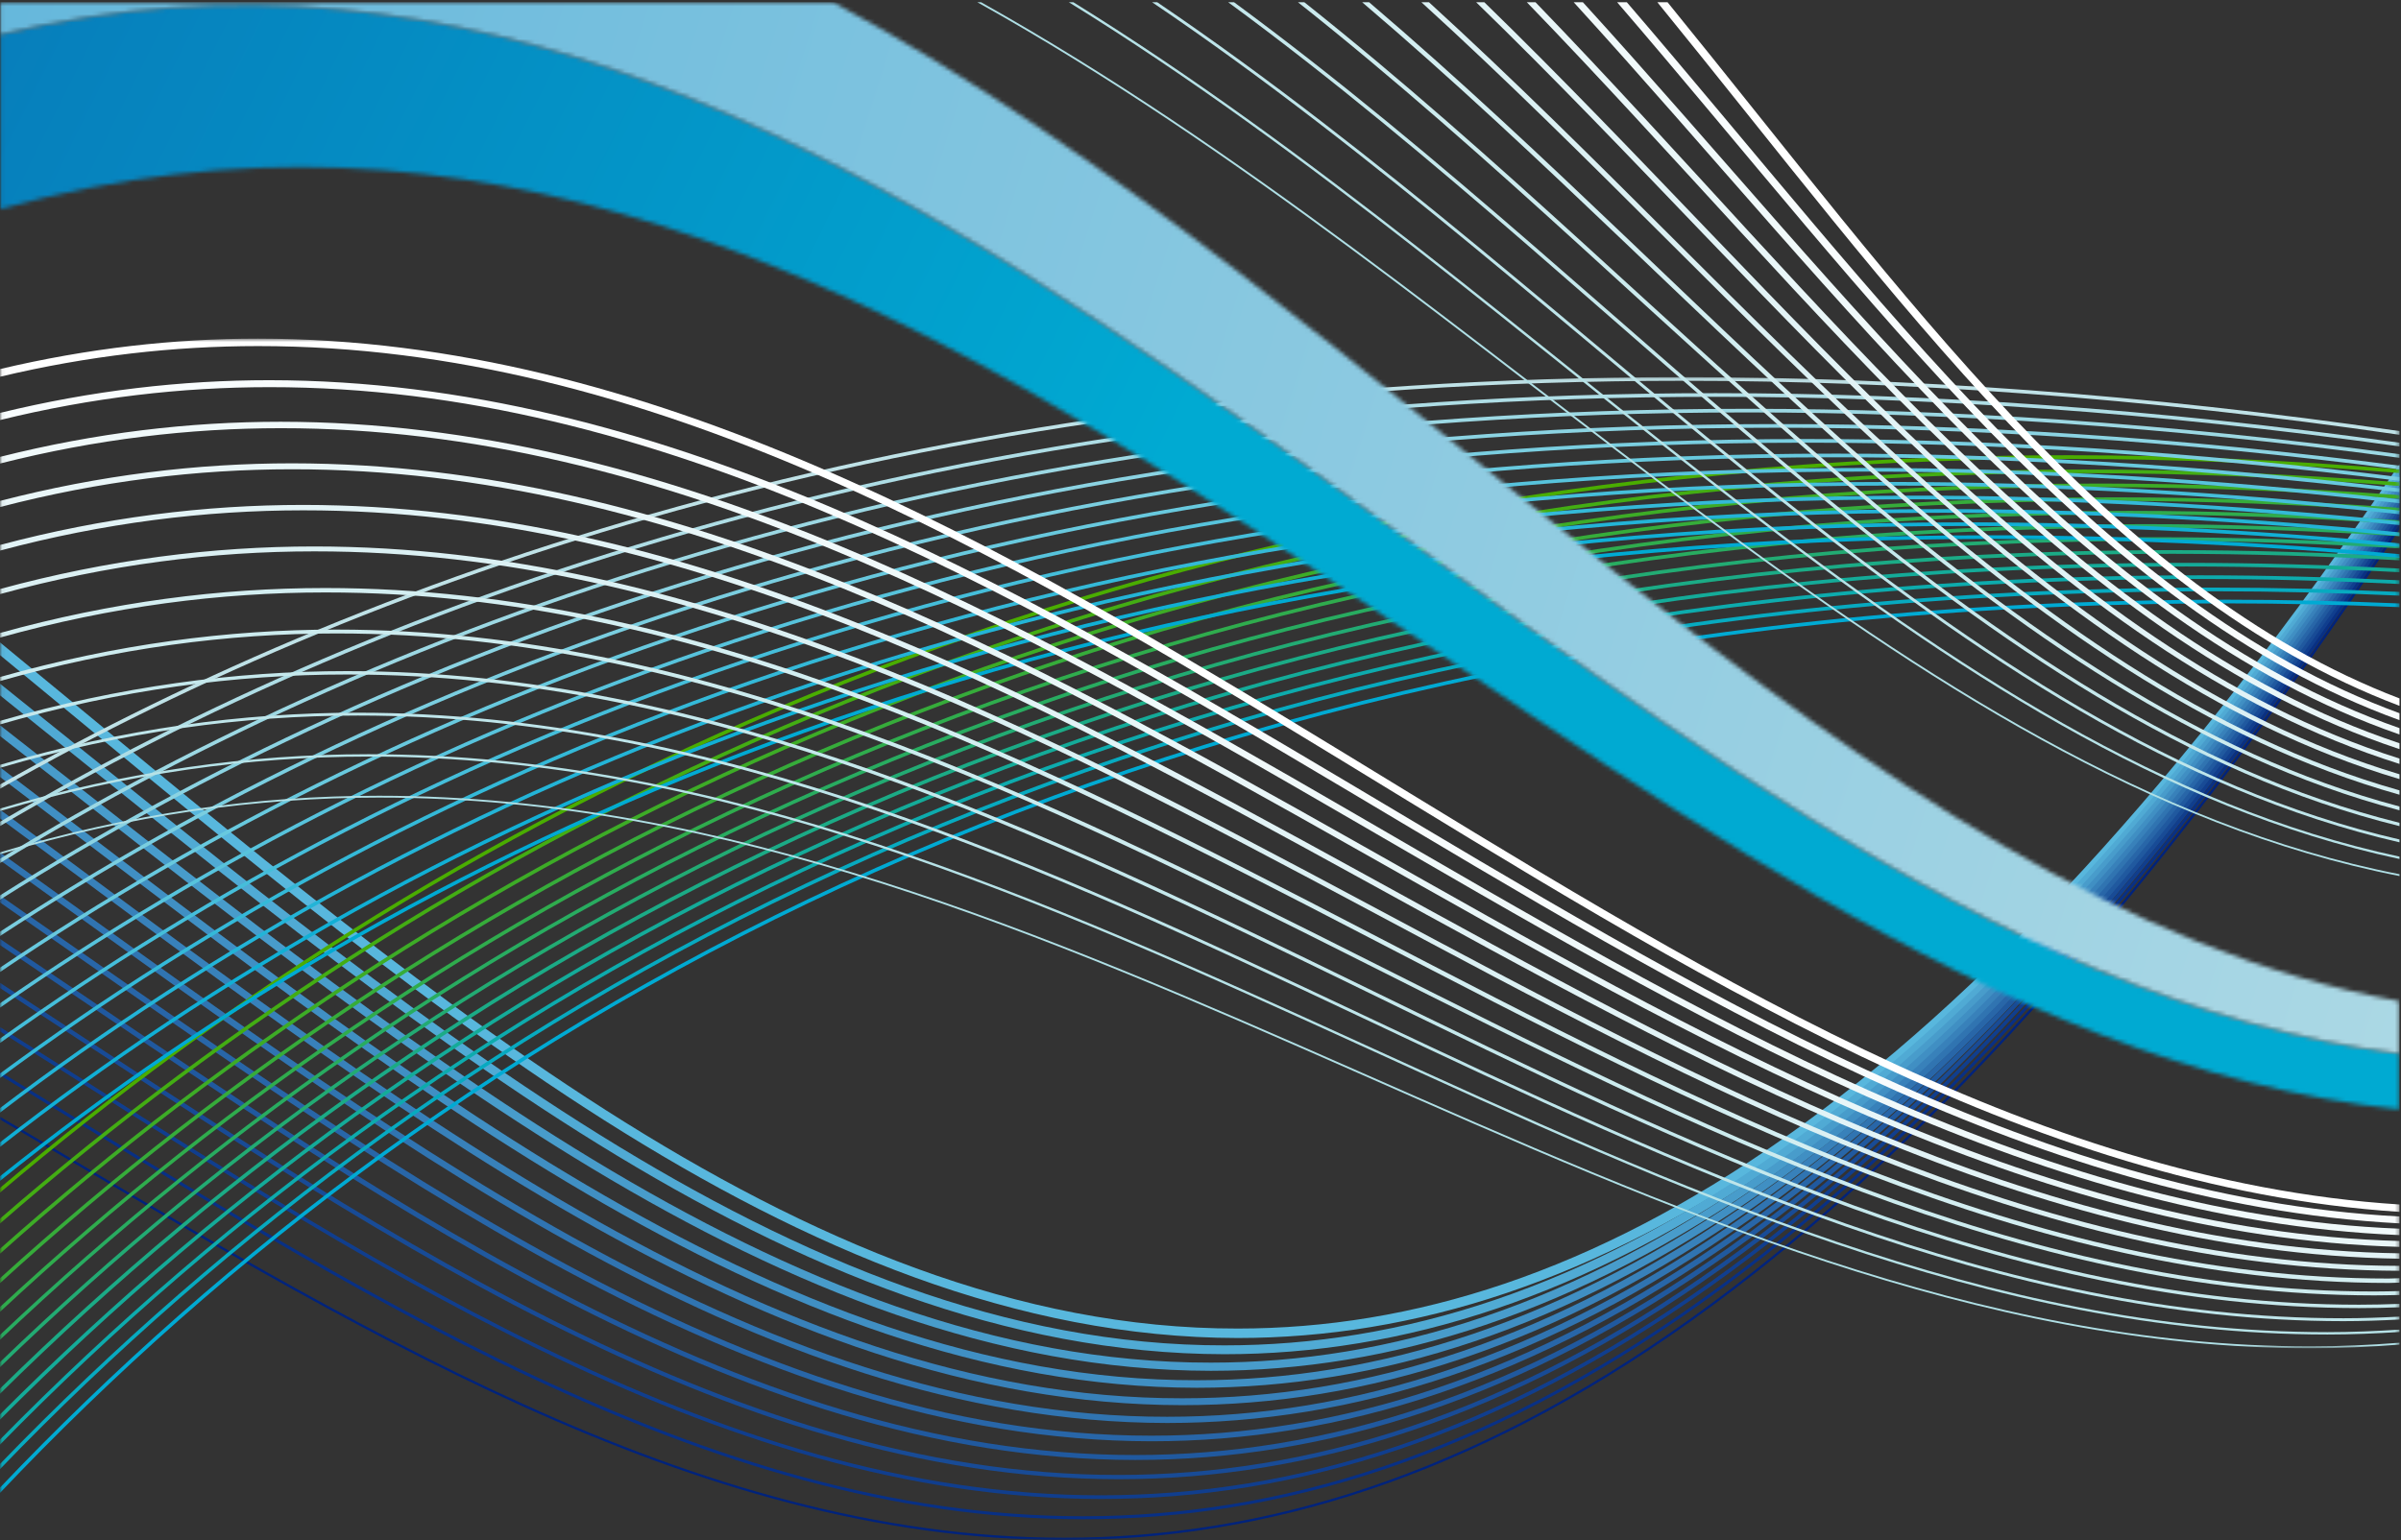 <?xml version="1.0" encoding="UTF-8"?>
<svg width="586px" height="376px" viewBox="0 0 586 376" version="1.1" xmlns="http://www.w3.org/2000/svg" xmlns:xlink="http://www.w3.org/1999/xlink">
    <rect x="0" y="0" width="586" height="376" fill="#333333" stroke="none"/>
    <!-- Generator: Sketch 50.2 (55047) - http://www.bohemiancoding.com/sketch -->
    <title>Abstract Wave Lines Vector Art</title>
    <desc>Created with Sketch.</desc>
    <defs>
        <polygon id="path-1" points="0.06 0.073 585.63 0.073 585.63 284 0.06 284"></polygon>
        <path d="M585.63,256.247 L585.63,269.861 C387.021,248.667 231.373,-14.882 0.06,50.064 L0.06,7.424 C227.947,-47.512 384.947,230.133 585.63,256.247 Z" id="path-3"></path>
        <linearGradient x1="47.58%" y1="33.181%" x2="-21.552%" y2="11.383%" id="linearGradient-5">
            <stop stop-color="#00AAD2" offset="0%"></stop>
            <stop stop-color="#0970B4" offset="100%"></stop>
        </linearGradient>
        <path d="M585.63,230.861 L585.63,239.362 C383.53,221.021 223.136,-39.724 0.06,26.239 L0.06,11.064 C231.373,-53.882 387.021,209.667 585.63,230.861 Z" id="path-6"></path>
        <path d="M203.327,0.541 C340.202,74.014 451.923,220.031 585.63,244.431 L585.63,257.247 C384.947,231.133 227.947,-46.512 0.06,8.424 L0.06,0.541 L203.327,0.541 Z" id="path-8"></path>
        <linearGradient x1="-3.101%" y1="20.097%" x2="135.354%" y2="47.783%" id="linearGradient-10">
            <stop stop-color="#66B8DC" offset="0%"></stop>
            <stop stop-color="#BEE1E7" offset="100%"></stop>
        </linearGradient>
        <polygon id="path-11" points="0.06 0.672 585.63 0.672 585.63 247.167 0.06 247.167"></polygon>
    </defs>
    <g id="Abstract-Wave-Lines-Vector-Art" stroke="none" stroke-width="1" fill="none" fill-rule="evenodd">
        <polygon id="Fill-1" points="194.159 308.024 363.216 308.024 363.216 45.393 194.159 45.393"></polygon>
        <g id="Group-40" transform="translate(0, 92)">
            <mask id="mask-2" fill="white">
                <use xlink:href="#path-1"></use>
            </mask>
            <g id="Clip-4"></g>
            <path d="M585.63,21.313 C479.522,177.591 387.153,232.368 302.081,232.351 C195.03,232.522 98.693,145.908 0,64.836 L0,67.939 C98.085,148.623 194.479,234.489 302.081,234.664 C387.784,234.635 480.123,179.836 585.63,25.399 L585.63,21.313" id="Fill-3" fill="#58B7DD" mask="url(#mask-2)"></path>
            <path d="M585.63,22.665 C478.187,181.257 384.84,236.48 298.862,236.458 C193.075,236.616 97.688,153.091 0,74.91 L0,77.763 C97.126,155.596 192.563,238.458 298.862,238.618 C385.425,238.598 478.752,183.33 585.63,26.468 L585.63,22.665" id="Fill-5" fill="#50AAD4" mask="url(#mask-2)"></path>
            <path d="M585.63,24.021 C476.8,185.019 382.446,240.692 295.545,240.674 C191.042,240.812 96.649,160.373 0,85.067 L0,87.688 C96.137,162.685 190.58,242.537 295.545,242.672 C382.989,242.65 477.323,186.95 585.63,27.579 L585.63,24.021" id="Fill-6" fill="#489CCB" mask="url(#mask-2)"></path>
            <path d="M585.63,25.374 C475.363,188.852 379.966,244.987 292.111,244.974 C188.944,245.1 95.567,167.757 0,95.321 L0,97.698 C95.113,169.864 188.524,246.693 292.111,246.814 C380.471,246.801 475.853,190.624 585.63,28.648 L585.63,25.374" id="Fill-7" fill="#408FC3" mask="url(#mask-2)"></path>
            <path d="M585.63,26.716 C473.874,192.769 377.402,249.395 288.549,249.379 C186.761,249.488 94.451,175.247 0,105.666 L0,107.818 C94.039,177.164 186.387,250.953 288.549,251.056 C377.861,251.049 474.32,194.398 585.63,29.721 L585.63,26.716" id="Fill-8" fill="#3881BA" mask="url(#mask-2)"></path>
            <path d="M585.63,28.046 C472.33,196.788 374.745,253.898 284.866,253.891 C184.501,253.982 93.292,182.845 0,116.099 L0,118.023 C92.93,184.563 184.167,255.315 284.866,255.411 C375.154,255.397 472.734,198.264 585.63,30.782 L585.63,28.046" id="Fill-9" fill="#3074B1" mask="url(#mask-2)"></path>
            <path d="M585.63,29.399 C470.714,200.915 371.986,258.52 281.054,258.507 C182.157,258.588 92.09,190.547 0,126.624 L0,128.331 C91.771,192.084 181.865,259.795 281.054,259.873 C372.355,259.865 471.083,202.248 585.63,31.859 L585.63,29.399" id="Fill-10" fill="#2866A8" mask="url(#mask-2)"></path>
            <path d="M585.63,30.733 C469.05,205.145 369.13,263.237 277.089,263.229 C179.719,263.302 90.84,198.362 0,137.231 L0,138.726 C90.57,199.708 179.469,264.374 277.089,264.438 C369.453,264.431 469.378,206.322 585.63,32.924 L585.63,30.733" id="Fill-11" fill="#20599F" mask="url(#mask-2)"></path>
            <path d="M585.63,32.073 C467.311,209.505 366.165,268.101 272.985,268.093 C177.194,268.145 89.546,206.292 0,147.946 L0,149.23 C89.315,207.452 176.975,269.079 272.985,269.136 C366.446,269.128 467.591,210.509 585.63,33.965 L585.63,32.073" id="Fill-12" fill="#184B96" mask="url(#mask-2)"></path>
            <path d="M585.63,33.426 C465.493,213.979 363.081,273.07 268.731,273.062 C174.569,273.112 88.199,214.34 0,158.746 L0,159.827 C88.01,215.317 174.388,273.913 268.731,273.963 C363.32,273.956 465.74,214.842 585.63,35.045 L585.63,33.426" id="Fill-13" fill="#103E8E" mask="url(#mask-2)"></path>
            <path d="M585.63,34.77 C463.606,218.597 359.891,278.186 264.314,278.178 C171.832,278.209 86.801,222.501 0,169.643 L0,170.518 C86.651,223.304 171.692,278.879 264.314,278.913 C360.082,278.906 463.808,219.294 585.63,36.104 L585.63,34.77" id="Fill-14" fill="#083085" mask="url(#mask-2)"></path>
            <path d="M585.63,36.156 C461.641,223.379 356.563,283.435 259.727,283.427 C168.99,283.45 85.342,230.785 0,180.626 L0,181.309 C85.23,231.406 168.878,283.975 259.727,284 C356.714,284 461.797,223.927 585.63,37.203 L585.63,36.156" id="Fill-15" fill="#00237C" mask="url(#mask-2)"></path>
            <path d="M585.63,22.593 C557.819,20.276 530.862,19.138 504.8,19.138 C272.688,19.145 108.772,105.812 0,198.019 L0,199.17 C108.637,106.895 272.55,20.039 504.8,20.039 C530.862,20.039 557.815,21.175 585.63,23.492 L585.63,22.593" id="Fill-16" fill="#4AAD00" mask="url(#mask-2)"></path>
            <path d="M585.63,25.756 C559.154,23.66 533.469,22.626 508.607,22.626 C273.404,22.633 108.791,111.069 0,205.52 L0,206.713 C108.649,112.178 273.235,23.523 508.607,23.519 C533.474,23.519 559.154,24.55 585.63,26.647 L585.63,25.756" id="Fill-17" fill="#43AD13" mask="url(#mask-2)"></path>
            <path d="M585.63,28.89 C560.476,27.003 536.034,26.052 512.357,26.052 C274.082,26.056 108.795,116.202 0,212.875 L0,214.079 C108.653,117.323 273.897,26.945 512.357,26.937 C536.034,26.937 560.476,27.891 585.63,29.783 L585.63,28.89" id="Fill-18" fill="#3DAC26" mask="url(#mask-2)"></path>
            <path d="M585.63,31.978 C561.773,30.283 538.556,29.413 516.045,29.413 C274.729,29.416 108.795,121.22 0,220.066 L0,221.271 C108.649,122.339 274.552,30.31 516.045,30.302 C538.551,30.302 561.769,31.174 585.63,32.87 L585.63,31.978" id="Fill-19" fill="#36AC3A" mask="url(#mask-2)"></path>
            <path d="M585.63,35.019 C563.044,33.507 541.03,32.72 519.664,32.72 C275.36,32.724 108.783,126.104 0,227.083 L0,228.277 C108.642,127.217 275.187,33.613 519.664,33.609 C541.026,33.609 563.044,34.398 585.63,35.911 L585.63,35.019" id="Fill-20" fill="#2FAC4D" mask="url(#mask-2)"></path>
            <path d="M585.63,38.013 C564.303,36.672 543.479,35.961 523.248,35.961 C275.995,35.969 108.78,130.848 0,233.907 L0,235.1 C108.629,131.96 275.83,36.866 523.248,36.862 C543.475,36.862 564.298,37.573 585.63,38.913 L585.63,38.013" id="Fill-21" fill="#28AC60" mask="url(#mask-2)"></path>
            <path d="M585.63,40.974 C565.534,39.794 545.884,39.165 526.771,39.165 C276.626,39.172 108.775,135.469 0,240.555 L0,241.777 C108.618,136.597 276.438,40.065 526.771,40.058 C545.881,40.058 565.531,40.688 585.63,41.873 L585.63,40.974" id="Fill-22" fill="#22AB73" mask="url(#mask-2)"></path>
            <path d="M585.63,43.896 C566.751,42.864 548.268,42.31 530.263,42.31 C277.277,42.317 108.775,139.952 0,247.011 L0,248.279 C108.614,141.109 277.054,43.214 530.263,43.207 C548.268,43.207 566.751,43.761 585.63,44.795 L585.63,43.896" id="Fill-23" fill="#1BAB86" mask="url(#mask-2)"></path>
            <path d="M585.63,46.804 C567.948,45.903 550.609,45.413 533.7,45.413 C277.909,45.416 108.78,144.327 0,253.316 L0,254.584 C108.61,145.483 277.689,46.31 533.7,46.302 C550.609,46.302 567.948,46.792 585.63,47.693 L585.63,46.804" id="Fill-24" fill="#14AB99" mask="url(#mask-2)"></path>
            <path d="M585.63,49.678 C569.133,48.893 552.934,48.458 537.119,48.458 C278.563,48.45 108.783,148.589 0,259.461 L0,260.692 C108.622,149.723 278.344,49.359 537.119,49.355 C552.931,49.355 569.13,49.794 585.63,50.577 L585.63,49.678" id="Fill-25" fill="#0DABAD" mask="url(#mask-2)"></path>
            <path d="M585.63,52.517 C570.301,51.838 555.225,51.453 540.491,51.453 C279.221,51.445 108.807,152.728 0,265.422 L0,266.676 C108.637,153.87 278.983,52.358 540.491,52.354 C555.225,52.354 570.301,52.739 585.63,53.416 L585.63,52.517" id="Fill-26" fill="#07AAC0" mask="url(#mask-2)"></path>
            <path d="M585.63,55.324 C571.456,54.743 557.499,54.41 543.84,54.41 C279.911,54.41 108.841,156.733 0,271.187 L0,272.475 C108.66,157.897 279.646,55.314 543.84,55.31 C557.496,55.31 571.456,55.644 585.63,56.223 L585.63,55.324" id="Fill-27" fill="#00AAD3" mask="url(#mask-2)"></path>
            <path d="M585.63,13.246 C522.956,4.143 464.72,0.073 410.762,0.073 C227.614,0.069 93.454,46.571 0,99.533 L0,100.558 C93.35,47.563 227.492,0.967 410.762,0.963 C464.713,0.963 522.948,5.036 585.63,14.149 L585.63,13.246" id="Fill-28" fill="#BFE2E7" mask="url(#mask-2)"></path>
            <path d="M585.63,16.081 C526.001,7.75 470.405,3.985 418.723,3.985 C231.099,3.985 94.578,52.995 0,108.63 L0,109.672 C94.47,54 230.96,4.882 418.723,4.878 C470.397,4.878 525.993,8.644 585.63,16.982 L585.63,16.081" id="Fill-29" fill="#AEDDE5" mask="url(#mask-2)"></path>
            <path d="M585.63,18.88 C528.926,11.267 475.892,7.804 426.426,7.804 C234.417,7.8 95.641,59.336 0,117.655 L0,118.701 C95.525,60.342 234.275,8.697 426.426,8.693 C475.888,8.693 528.918,12.158 585.63,19.777 L585.63,18.88" id="Fill-30" fill="#9CD8E3" mask="url(#mask-2)"></path>
            <path d="M585.63,21.69 C531.749,14.741 481.181,11.531 433.883,11.531 C237.586,11.531 96.637,65.59 0,126.601 L0,127.656 C96.522,66.604 237.451,12.436 433.883,12.432 C481.174,12.432 531.744,15.641 585.63,22.593 L585.63,21.69" id="Fill-31" fill="#8BD3E2" mask="url(#mask-2)"></path>
            <path d="M585.63,24.485 C534.467,18.154 486.282,15.184 441.097,15.184 C240.62,15.181 97.584,71.757 0,135.464 L0,136.527 C97.461,72.779 240.47,16.081 441.097,16.081 C486.274,16.081 534.459,19.052 585.63,25.39 L585.63,24.485" id="Fill-32" fill="#7ACEE0" mask="url(#mask-2)"></path>
            <path d="M585.63,27.237 C537.08,21.482 491.226,18.749 448.101,18.749 C243.514,18.745 98.478,77.839 0,144.244 L0,145.312 C98.358,78.861 243.373,19.646 448.101,19.646 C491.218,19.646 537.077,22.379 585.63,28.141 L585.63,27.237" id="Fill-33" fill="#68C9DE" mask="url(#mask-2)"></path>
            <path d="M585.63,29.96 C539.602,24.739 496.007,22.245 454.884,22.245 C246.286,22.241 99.324,83.84 0,152.941 L0,154.016 C99.198,84.867 246.14,23.138 454.884,23.134 C495.999,23.134 539.599,25.632 585.63,30.858 L585.63,29.96" id="Fill-34" fill="#57C3DC" mask="url(#mask-2)"></path>
            <path d="M585.63,32.645 C542.04,27.923 500.643,25.663 461.479,25.663 C248.954,25.66 100.129,89.759 0,161.556 L0,162.641 C99.999,90.79 248.8,26.557 461.479,26.553 C500.639,26.553 542.035,28.816 585.63,33.542 L585.63,32.645" id="Fill-35" fill="#45BEDA" mask="url(#mask-2)"></path>
            <path d="M585.63,35.295 C544.392,31.04 505.135,29.009 467.869,29.009 C251.502,29.009 100.888,95.59 0,170.086 L0,171.181 C100.753,96.634 251.349,29.91 467.869,29.905 C505.126,29.905 544.384,31.938 585.63,36.198 L585.63,35.295" id="Fill-36" fill="#34B9D8" mask="url(#mask-2)"></path>
            <path d="M585.63,37.979 C546.666,34.146 509.474,32.292 474.09,32.292 C253.955,32.292 101.611,101.346 0,178.528 L0,179.635 C101.473,102.397 253.797,33.193 474.09,33.19 C509.474,33.19 546.662,35.041 585.63,38.877 L585.63,37.979" id="Fill-37" fill="#23B4D7" mask="url(#mask-2)"></path>
            <path d="M585.63,40.65 C548.873,37.205 513.688,35.522 480.138,35.522 C256.311,35.519 102.297,107.026 0,186.893 L0,188.009 C102.158,108.084 256.146,36.416 480.138,36.412 C513.682,36.412 548.868,38.098 585.63,41.548 L585.63,40.65" id="Fill-38" fill="#11AFD5" mask="url(#mask-2)"></path>
            <path d="M585.63,43.284 C551.005,40.2 517.781,38.679 486.021,38.679 C258.571,38.679 102.947,112.632 0,195.179 L0,196.302 C102.809,113.694 258.405,39.584 486.021,39.58 C517.773,39.58 551.001,41.099 585.63,44.183 L585.63,43.284" id="Fill-39" fill="#00AAD3" mask="url(#mask-2)"></path>
        </g>
        <g id="Group-43" transform="translate(0, 1)">
            <mask id="mask-4" fill="white">
                <use xlink:href="#path-3"></use>
            </mask>
            <g id="Clip-42"></g>
            <polygon id="Fill-41" fill="url(#linearGradient-5)" mask="url(#mask-4)" points="0.06 375 585.63 375 585.63 -0.459 0.06 -0.459"></polygon>
        </g>
        <g id="Group-46" transform="translate(0, 40)">
            <mask id="mask-7" fill="white">
                <use xlink:href="#path-6"></use>
            </mask>
            <g id="Clip-45"></g>
            <polygon id="Fill-44" mask="url(#mask-7)" points="0.06 336 585.63 336 585.63 -39.459 0.06 -39.459"></polygon>
        </g>
        <g id="Group-49">
            <mask id="mask-9" fill="white">
                <use xlink:href="#path-8"></use>
            </mask>
            <g id="Clip-48"></g>
            <polygon id="Fill-47" fill="url(#linearGradient-10)" mask="url(#mask-9)" points="0.06 376 585.63 376 585.63 0.541 0.06 0.541"></polygon>
        </g>
        <g id="Group-63" transform="translate(0, 82)">
            <mask id="mask-12" fill="white">
                <use xlink:href="#path-11"></use>
            </mask>
            <g id="Clip-51"></g>
            <path d="M585.63,212.065 C405.525,200.578 254.255,0.815 62.956,0.672 C42.456,0.672 21.494,3.015 0,8.104 L0,9.977 C21.505,4.853 42.463,2.497 62.956,2.494 C253.069,2.347 404.271,202.155 585.63,213.866 L585.63,212.065" id="Fill-50" fill="#FFFFFF" mask="url(#mask-12)"></path>
            <path d="M585.63,214.99 C406.368,205.702 255.799,10.955 65.743,10.82 C44.357,10.82 22.471,13.315 0,18.807 L0,20.555 C22.483,15.027 44.365,12.522 65.743,12.522 C254.698,12.388 405.21,207.175 585.63,216.675 L585.63,214.99" id="Fill-52" fill="#F8FCFD" mask="url(#mask-12)"></path>
            <path d="M585.63,217.975 C407.204,210.899 257.338,21.086 68.507,20.968 C46.24,20.968 23.442,23.633 0,29.542 L0,31.165 C23.453,25.219 46.255,22.543 68.507,22.54 C256.327,22.418 406.146,212.257 585.63,219.535 L585.63,217.975" id="Fill-53" fill="#F0F9FA" mask="url(#mask-12)"></path>
            <path d="M585.63,220.979 C408.034,216.114 258.86,31.223 71.256,31.117 C48.127,31.117 24.412,33.966 0,40.292 L0,41.79 C24.423,35.43 48.134,32.572 71.256,32.568 C257.951,32.466 407.069,217.361 585.63,222.413 L585.63,220.979" id="Fill-54" fill="#E9F6F8" mask="url(#mask-12)"></path>
            <path d="M585.63,223.988 C408.858,221.333 260.389,41.361 73.993,41.272 C50.002,41.267 25.378,44.302 0,51.047 L0,52.422 C25.389,45.642 50.009,42.597 73.993,42.593 C259.552,42.504 407.989,222.476 585.63,225.304 L585.63,223.988" id="Fill-55" fill="#E2F3F6" mask="url(#mask-12)"></path>
            <path d="M585.63,227.052 C409.672,226.62 261.894,51.49 76.711,51.413 C51.865,51.413 26.336,54.635 0,61.803 L0,63.043 C26.348,55.842 51.872,52.614 76.711,52.61 C261.15,52.537 408.895,227.652 585.63,228.252 L585.63,227.052" id="Fill-56" fill="#DBF0F3" mask="url(#mask-12)"></path>
            <path d="M585.63,230.064 C584.749,230.074 583.859,230.144 582.978,230.144 C409.002,230.216 262.467,61.622 79.406,61.56 C53.712,61.56 27.291,64.953 0,72.539 L0,73.659 C27.303,66.042 53.72,62.639 79.406,62.639 C261.813,62.569 408.316,231.144 582.978,231.222 L583.001,231.222 C583.874,231.222 584.757,231.151 585.63,231.144 L585.63,230.064" id="Fill-57" fill="#D3EEF1" mask="url(#mask-12)"></path>
            <path d="M585.63,233.204 C583.563,233.254 581.496,233.304 579.436,233.304 C407.819,233.361 262.721,71.763 82.074,71.705 C55.548,71.705 28.242,75.281 0,83.291 L0,84.274 C28.253,76.238 55.552,72.656 82.074,72.652 C262.16,72.594 407.227,234.192 579.436,234.251 C581.496,234.251 583.563,234.2 585.63,234.153 L585.63,233.204" id="Fill-58" fill="#CCEBEE" mask="url(#mask-12)"></path>
            <path d="M585.63,236.329 C582.334,236.454 579.048,236.53 575.771,236.53 C406.542,236.579 262.906,81.895 84.715,81.846 C57.366,81.846 29.185,85.578 0,93.999 L0,94.861 C29.193,86.415 57.37,82.673 84.715,82.673 C262.437,82.626 406.049,237.304 575.771,237.357 L575.793,237.357 C579.063,237.357 582.343,237.284 585.63,237.16 L585.63,236.329" id="Fill-59" fill="#C5E8EC" mask="url(#mask-12)"></path>
            <path d="M585.63,239.444 C581.061,239.679 576.505,239.841 571.975,239.841 C405.179,239.883 263.049,92.027 87.336,91.998 C59.171,91.991 30.125,95.899 0,104.73 L0,105.46 C30.128,96.606 59.175,92.697 87.336,92.697 C262.66,92.655 404.771,240.506 571.975,240.549 C576.502,240.549 581.061,240.387 585.63,240.152 L585.63,239.444" id="Fill-60" fill="#BEE5EA" mask="url(#mask-12)"></path>
            <path d="M585.63,242.616 C579.739,242.991 573.873,243.231 568.048,243.231 C403.731,243.264 263.122,102.168 89.927,102.134 C60.954,102.134 31.053,106.182 0,115.409 L0,116.012 C31.056,106.767 60.958,102.715 89.927,102.715 C262.814,102.685 403.4,243.778 568.048,243.81 C573.873,243.81 579.739,243.569 585.63,243.194 L585.63,242.616" id="Fill-61" fill="#B6E2E7" mask="url(#mask-12)"></path>
            <path d="M585.63,245.817 C578.362,246.387 571.136,246.713 563.967,246.713 C402.169,246.736 263.133,112.301 92.484,112.274 C62.717,112.274 31.968,116.475 0,126.091 L0,126.562 C31.972,116.931 62.721,112.725 92.484,112.725 C262.891,112.709 401.918,247.144 563.967,247.167 C571.136,247.167 578.362,246.841 585.63,246.271 L585.63,245.817" id="Fill-62" fill="#AFDFE5" mask="url(#mask-12)"></path>
        </g>
        <path d="M406.984,0.541 L404.501,0.541 C463.007,72.355 513.72,145.114 585.63,172.324 L585.63,170.512 C515.151,143.562 464.966,71.787 406.984,0.541" id="Fill-64" fill="#FFFFFF"></path>
        <path d="M397.045,0.541 L394.68,0.541 C457.31,73.256 510.705,148.629 585.63,175.818 L585.63,174.124 C512.058,147.177 459.157,72.752 397.045,0.541" id="Fill-65" fill="#F8FCFD"></path>
        <path d="M386.321,0.541 L384.082,0.541 C451.157,74.068 507.476,152.197 585.63,179.317 L585.63,177.767 C508.749,150.862 452.901,73.631 386.321,0.541" id="Fill-66" fill="#F0F9FA"></path>
        <path d="M374.753,0.541 L372.641,0.541 C444.52,74.781 504.003,155.886 585.63,182.891 L585.63,181.456 C505.208,154.656 446.152,74.411 374.753,0.541" id="Fill-67" fill="#E9F6F8"></path>
        <path d="M362.265,0.541 L360.274,0.541 C437.348,75.371 500.272,159.663 585.63,186.503 L585.63,185.198 C501.396,158.544 438.872,75.061 362.265,0.541" id="Fill-68" fill="#E2F3F6"></path>
        <path d="M346.912,0.541 C429.594,75.803 496.261,163.587 585.63,190.211 L585.63,189.029 C497.297,162.577 430.999,75.556 348.756,0.541 L346.912,0.541" id="Fill-69" fill="#DBF0F3"></path>
        <path d="M332.448,0.541 C421.202,76.049 491.934,167.676 585.63,194.023 L585.63,192.962 C492.885,166.77 422.487,75.858 334.15,0.541 L332.448,0.541" id="Fill-70" fill="#D3EEF1"></path>
        <path d="M316.78,0.541 C412.092,76.031 487.257,171.83 585.63,197.829 L585.63,196.897 C488.118,171.043 413.255,75.906 318.332,0.541 L316.78,0.541" id="Fill-71" fill="#CCEBEE"></path>
        <path d="M299.749,0.541 C402.169,75.703 482.193,176.105 585.63,201.688 L585.63,200.877 C482.972,175.412 403.22,75.627 301.181,0.541 L299.749,0.541" id="Fill-72" fill="#C5E8EC"></path>
        <path d="M281.177,0.541 C391.308,74.984 476.67,180.562 585.63,205.648 L585.63,204.951 C477.354,179.975 392.228,74.957 282.433,0.541 L281.177,0.541" id="Fill-73" fill="#BEE5EA"></path>
        <path d="M260.858,0.541 C379.393,73.75 470.625,185.204 585.63,209.713 L585.63,209.136 C471.214,184.723 380.197,73.77 261.967,0.541 L260.858,0.541" id="Fill-74" fill="#B6E2E7"></path>
        <path d="M238.522,0.541 C366.234,71.828 463.969,190.041 585.63,213.88 L585.63,213.434 C464.457,189.661 366.888,71.886 239.449,0.541 L238.522,0.541" id="Fill-75" fill="#AFDFE5"></path>
    </g>
</svg>